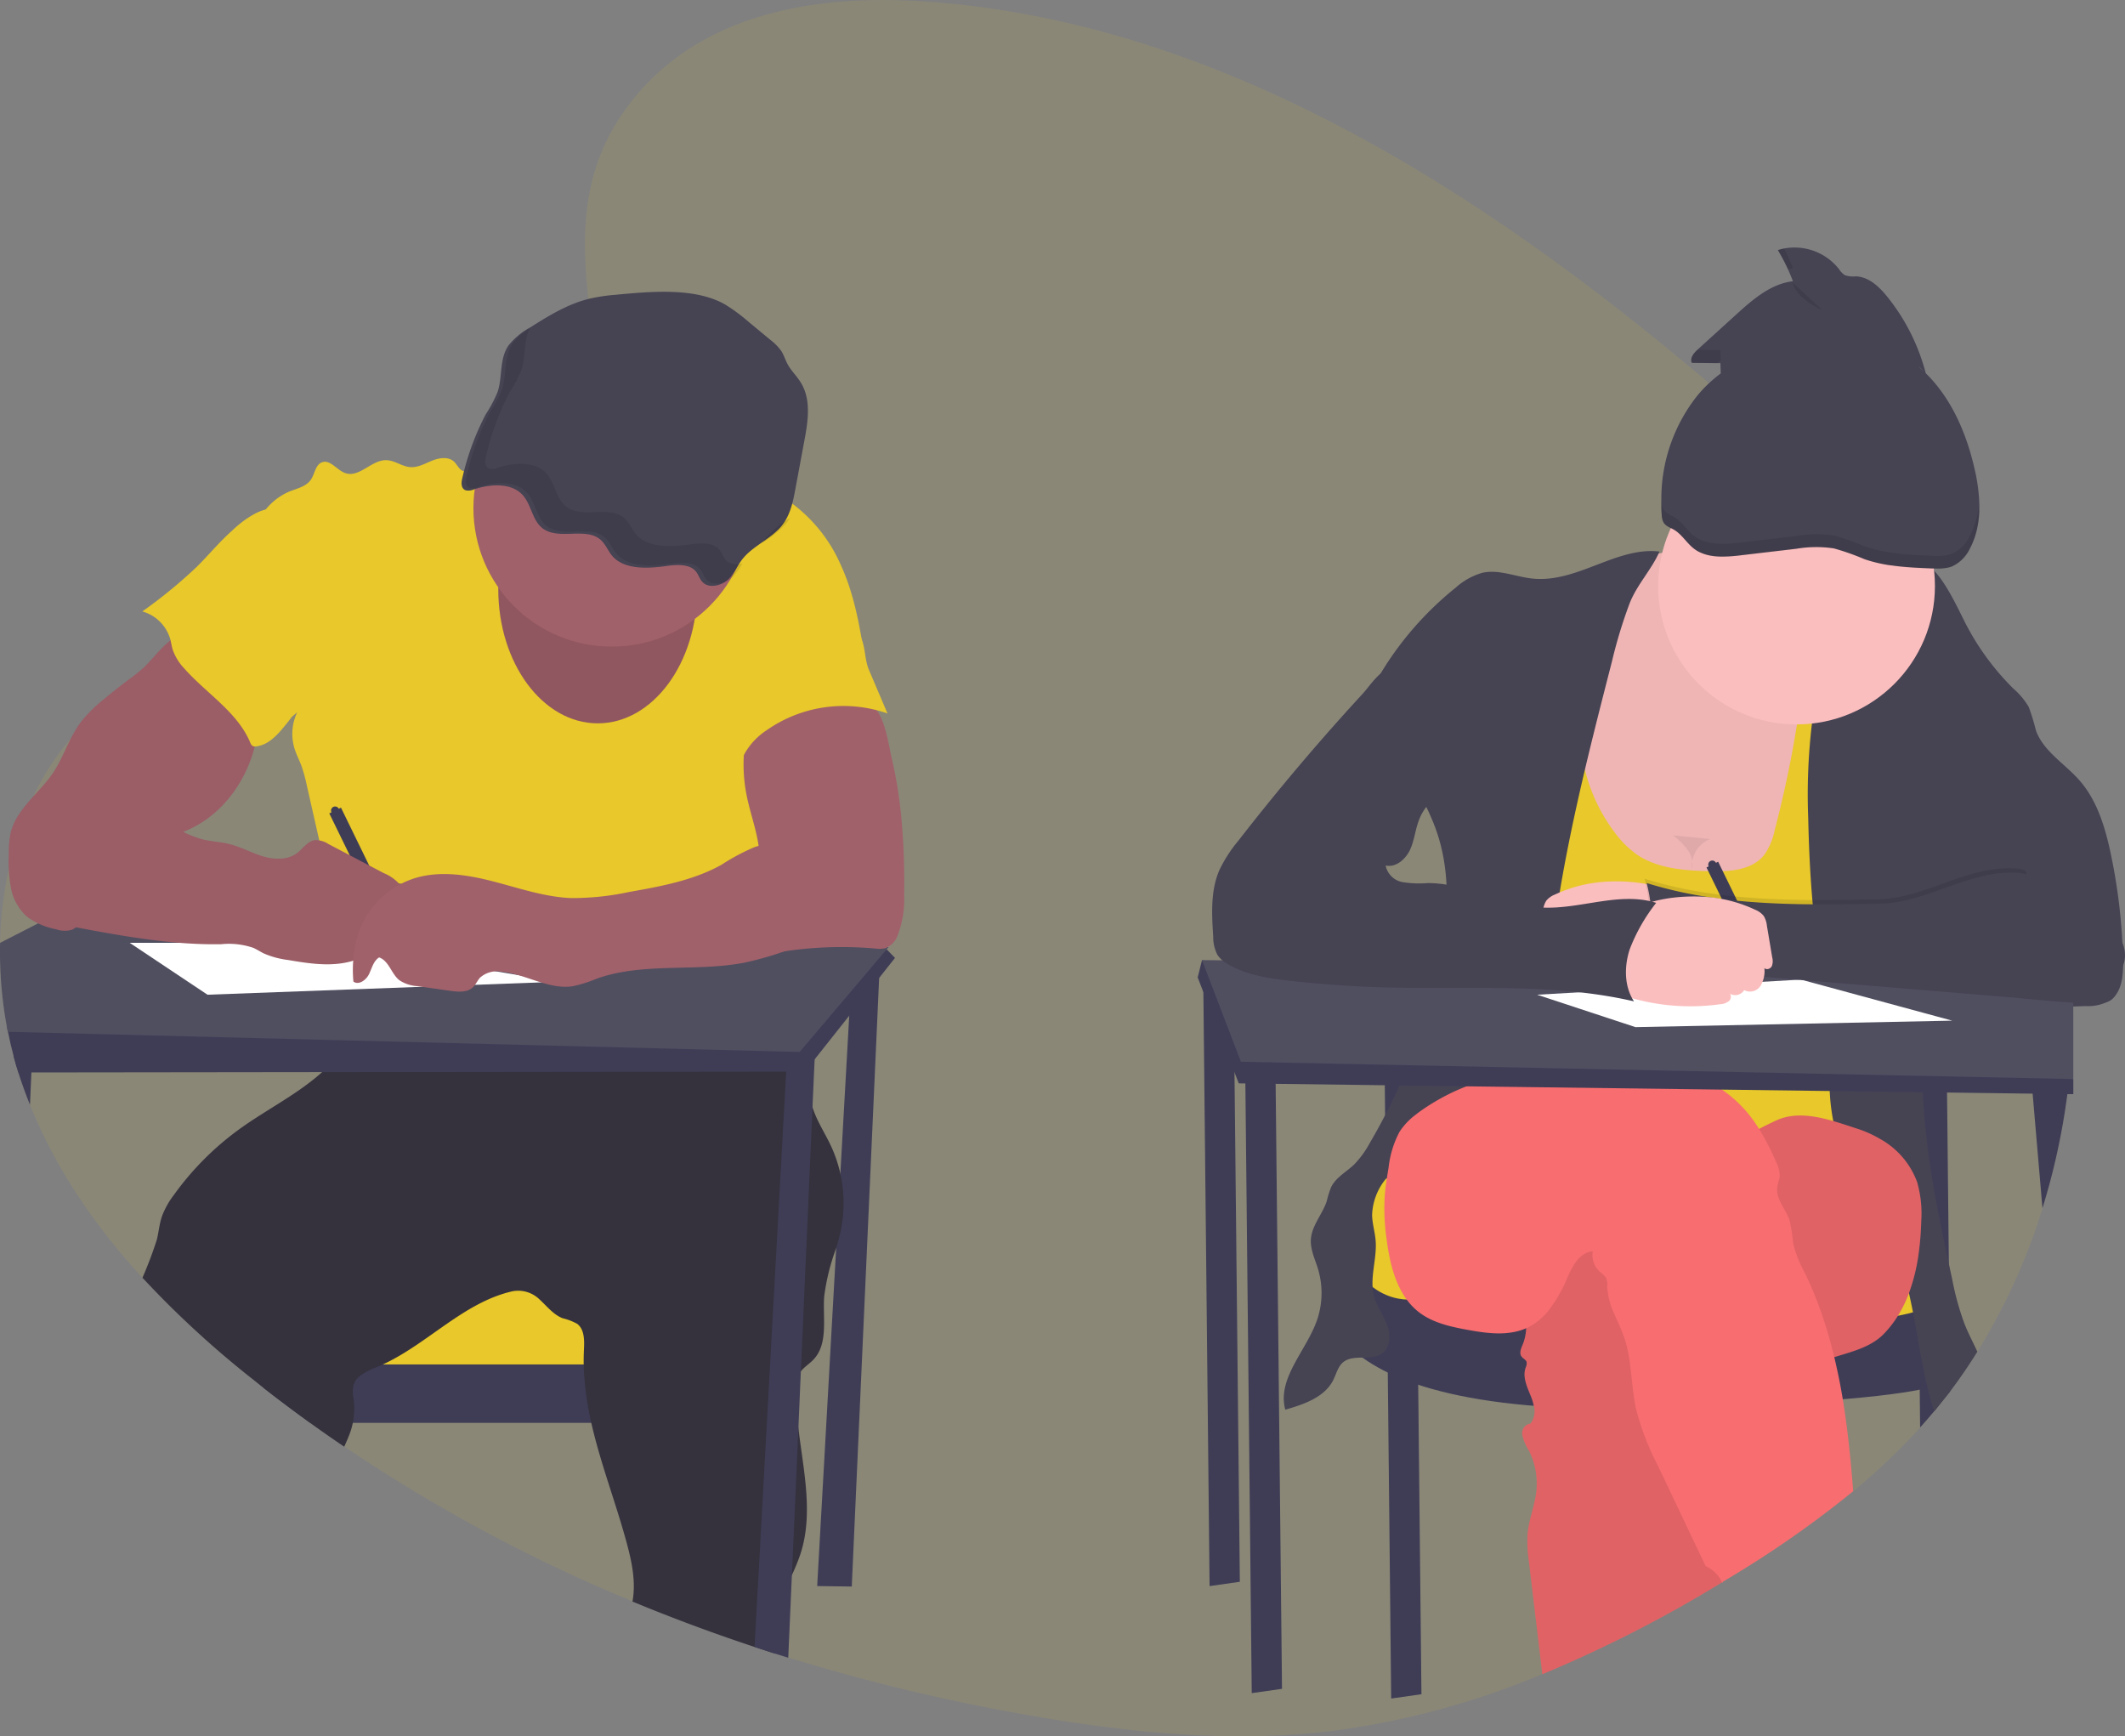 <svg id="img-tecnico" xmlns="http://www.w3.org/2000/svg" width="367.232" height="300" viewBox="0 0 367.232 300">
  <rect x="0" y="0" width="367.232" height="300" fill="#808080" stroke="none"/>
  <path id="Caminho_336" data-name="Caminho 336" d="M466.851,222.429v.68q-.06,5.9-.7,11.762a.424.424,0,0,1,0,.071c-.034.325-.071.646-.108.971-.064.549-.131,1.095-.205,1.644a118.246,118.246,0,0,1-4.308,19.724h0a106.362,106.362,0,0,1-11.246,24.764q-2.212,3.549-4.711,6.871h0c-.889,1.173-1.8,2.32-2.735,3.449q-.986,1.184-2.01,2.331l-.426.471a110.858,110.858,0,0,1-11.582,11.007A181.778,181.778,0,0,1,407.5,321.1c-.418.258-.841.512-1.263.747a.615.615,0,0,1-.093.056,224.868,224.868,0,0,1-31.048,15.868,140.824,140.824,0,0,1-36.159,9.8c-17.269,2.122-34.747.4-51.911-2.57A337.346,337.346,0,0,1,244.8,334.912l-2.279-.714q-1.771-.564-3.538-1.151-10.674-3.531-21.11-7.846a277.481,277.481,0,0,1-49.815-26.748q-2.989-2.01-5.892-4.11-4.058-2.922-8.018-6.015l-1.629-1.263a167.479,167.479,0,0,1-19.361-17.781c-8.04-8.75-14.911-18.621-19.428-29.89q-1.069-2.656-1.958-5.414l-.056-.183c-.3-.934-.575-1.868-.829-2.84q-.56-2.085-.983-4.222c-.06-.273-.112-.545-.161-.822a70.693,70.693,0,0,1-1.177-14.545,67.252,67.252,0,0,1,1.494-12.7h0a57.305,57.305,0,0,1,4.233-12.542h0a45.208,45.208,0,0,1,6.475-9.987h0a38.2,38.2,0,0,1,6.1-5.7,49.835,49.835,0,0,1,13.208-6.785h0c2.189-.785,4.409-1.472,6.639-2.111,1.58-.456,3.168-.889,4.749-1.315l4.663-1.259c2.989-.814,5.978-1.651,8.922-2.556a100.5,100.5,0,0,0,23.165-9.841c1.151-.7,2.324-1.465,3.5-2.287q2.242-1.558,4.424-3.385h0c1.472-1.233,2.914-2.552,4.289-3.949.213-.217.422-.433.631-.654,1.121-1.181,2.208-2.417,3.217-3.7.493-.628.971-1.267,1.427-1.917.631-.9,1.229-1.816,1.782-2.757h0a28.227,28.227,0,0,0,4.282-15.375,23.652,23.652,0,0,0-.243-2.694c-.486-3.3-.953-6.52-1.3-9.669-1.442-13.028-.833-24.842,8.945-35.943,12.158-13.8,31.239-16.611,48.608-15.509C318,51.9,363.717,80.576,403.892,114.71q5.212,4.424,10.3,8.967,1.282,1.143,2.567,2.3c6.352,5.72,12.606,11.653,18.431,18.009.471.516.941,1.031,1.4,1.551.284.321.572.639.852.964q2.724,3.082,5.287,6.314a119.617,119.617,0,0,1,12.076,18.308,103.93,103.93,0,0,1,10.6,32.382h0a115.4,115.4,0,0,1,1.282,12.393c.064,1.222.1,2.447.127,3.669v1.173C466.855,221.308,466.855,221.861,466.851,222.429Z" transform="translate(-108.551 -48.512)" fill="#e8c82a" opacity="0.1"/>
  <path id="Caminho_337" data-name="Caminho 337" d="M383.958,446.234l-5.978,106.4,5.978.078,4.857-107.977Z" transform="translate(-236.759 -278.583)" fill="#3f3d56"/>
  <rect id="Retângulo_41" data-name="Retângulo 41" width="73.977" height="16.066" transform="translate(51.178 221.561)" fill="#e8c82a"/>
  <path id="Caminho_338" data-name="Caminho 338" d="M314.975,679.51V689.6H238.558q-4.058-2.922-8.018-6.015V679.51Z" transform="translate(-184.962 -443.755)" fill="#3f3d56"/>
  <path id="Caminho_339" data-name="Caminho 339" d="M295.081,545.784c-.209.968-.482,1.924-.77,2.877a37.511,37.511,0,0,0-2.066,8.332c-.265,3.781.747,8.179-1.868,10.925-.673.71-1.551,1.24-2.152,2a3.482,3.482,0,0,0-.254.374,5.791,5.791,0,0,0-.609,2.989,52.3,52.3,0,0,0,.422,6.482c.885,7.4,2.634,14.81.336,21.793a33.584,33.584,0,0,1-1.453,3.553,27.775,27.775,0,0,0-2.709,7.57,47.669,47.669,0,0,0-.2,6.034q-1.771-.564-3.538-1.151-10.674-3.531-21.11-7.846c.019-.1.037-.205.052-.306.534-3.325-.2-6.725-1.087-9.968-1.868-6.871-4.513-13.674-6.079-20.594a52.112,52.112,0,0,1-1.237-8.22c-.045-.62-.071-1.244-.075-1.868-.019-.814,0-1.629.034-2.451.078-1.64.149-3.587-1.162-4.584a10.048,10.048,0,0,0-2.514-.964c-1.622-.631-2.731-2.1-4.016-3.269a5.264,5.264,0,0,0-4.7-1.382c-8.4,1.924-14.571,9.049-22.387,12.651-.3.142-.605.276-.912.4a13.283,13.283,0,0,0-2.866,1.465,3.265,3.265,0,0,0-1.285,1.812,6.779,6.779,0,0,0,.071,2.436,12.438,12.438,0,0,1-.168,3.972,12.125,12.125,0,0,1-.4,1.495c-.3.885-.7,1.752-1.08,2.615q-2.989-2.01-5.892-4.11-4.058-2.922-8.018-6.015l-1.6-1.289a167.483,167.483,0,0,1-19.361-17.781,67.706,67.706,0,0,0,2.5-6.624c.314-1.319.43-2.69.863-3.972a14.281,14.281,0,0,1,2.062-3.7,50.065,50.065,0,0,1,11.485-11.493c4.629-3.318,9.976-5.978,14.142-9.744a22.318,22.318,0,0,0,4.323-5.122,3.206,3.206,0,0,0,.2-.374,7.752,7.752,0,0,0,.669-2.137c.3-1.674.254-3.512.4-5.119a54.6,54.6,0,0,0,15.367.463c5.959-.669,11.788-2.324,17.747-2.967.448-.052.9-.093,1.353-.131,1.909-.153,3.822-.187,5.739-.164,1.6,0,3.206.071,4.809.123l17.646.6a17.324,17.324,0,0,1,5.769.856,12.609,12.609,0,0,1,5.276,4.394c.176.239.351.478.516.725a22.79,22.79,0,0,1,2.72,5.376c.071.194.138.374.2.587.168.519.314,1.042.445,1.573.1.415.191.829.273,1.248a53.579,53.579,0,0,0,1.3,6.183c.045.146.093.291.146.433.781,2.189,2.077,4.151,3.056,6.254a23.232,23.232,0,0,1,1.607,4.756A23.5,23.5,0,0,1,295.081,545.784Z" transform="translate(-149.81 -332.988)" fill="#35323e"/>
  <path id="Caminho_340" data-name="Caminho 340" d="M273.262,259.156c-1.577-1.255-3.863-.336-5.709.475a36.66,36.66,0,0,1-4.767,1.722,2.015,2.015,0,0,1-1.046.108c-.747-.179-1.061-1.065-1.618-1.6-.968-.93-2.552-.71-3.8-.206s-2.481,1.233-3.818,1.121c-1.427-.112-2.668-1.166-4.11-1.2-2.541-.06-4.674,3.071-7.076,2.242-1.465-.5-2.615-2.41-4.058-1.868-1.121.426-1.222,1.976-1.9,2.989-.8,1.181-2.346,1.513-3.673,2.036a10.551,10.551,0,0,0-6.4,10.772c.3,2.462,1.494,4.719,2.283,7.069,2.339,6.834,1.536,14.541,4.483,21.132.374-.351.583-.482.945-.829a8.646,8.646,0,0,0-.5,6.2c.31,1.035.814,2,1.2,3.011a26.982,26.982,0,0,1,.956,3.475l3.251,14.34c1.27,5.6,2.544,11.209,2.765,16.948a49.462,49.462,0,0,1-.852,11.134c5.888-.975,11.276-3.587,17.243-3.553a48.069,48.069,0,0,1,6.531.673,134.452,134.452,0,0,0,19.1,1.3,7.584,7.584,0,0,0,2.929-.411,21.967,21.967,0,0,0,2.272-1.427A10.049,10.049,0,0,1,293,353.682c7.992-.146,15.692,2.78,23.632,3.811a28.452,28.452,0,0,0,.915-21.341,31.864,31.864,0,0,1-1.958-6.183A31.28,31.28,0,0,1,315.5,326a28.81,28.81,0,0,0-1.8-9.931,10.21,10.21,0,0,1-.971-3.837,8.718,8.718,0,0,1,1.345-3.736,25.928,25.928,0,0,1,11.04-12.053l5.765-3.871c-.788-4.98-1.8-10.226-3.916-14.807a26.33,26.33,0,0,0-9.539-11.47,31.525,31.525,0,0,0-4.506-2.242,20.938,20.938,0,0,0-6.819-1.868c-2.69-.153-5.339.568-8,1.016C289.739,264.607,279.9,264.435,273.262,259.156Z" transform="translate(-181.628 -180.068)" fill="#e8c82a"/>
  <path id="Caminho_341" data-name="Caminho 341" d="M265.252,488.7l-2.742,3.464-5.171,6.527-5.978,7.543-1.67,2.107h-3.239l-80.213.093L116,508.495h-2.242c-.3-.934-.575-1.868-.829-2.84q-.56-2.085-.983-4.222c-.06-.273-.112-.546-.161-.822L130.015,488.7l6.852-.037h0l20.96-.12h0l11.706-.067h3.478l7.8-.041h0l59.458-.34h0l3.041-.019h1.319l3.493-.019,13-.075,2.5-.949.183.194Z" transform="translate(-110.58 -323.19)" fill="#3f3d56"/>
  <path id="Caminho_342" data-name="Caminho 342" d="M262.1,459.595l-.31.374-2.04,2.4-4.2,4.958-8.806,10.383-78.012-1.991-58.827-1.495c-.06-.273-.112-.545-.161-.822a70.694,70.694,0,0,1-1.177-14.545l6.523-3.34,1.494-.77,11.631-5.978,10.207-5.231L165.05,447l5.9.766,2.668.344,3.9.508.329.045,61.226,7.939,6.766.878,3.972.516,12.24,1.592Z" transform="translate(-108.551 -295.948)" fill="#504f60"/>
  <path id="Caminho_343" data-name="Caminho 343" d="M468.023,534.51l-.064,1.468-.374,8.291-2.01,45.582-.426,9.852-1.121,25.346-.631,14.317-2.279-.714q-1.771-.564-3.538-1.151l5.466-99.384.116-2.085,2.406-.747Z" transform="translate(-327.175 -352.93)" fill="#3f3d56"/>
  <path id="Caminho_344" data-name="Caminho 344" d="M118.068,534.22l-.168,3.837-.247,5.6q-1.069-2.656-1.958-5.414l-.056-.183c-.3-.934-.575-1.868-.829-2.84Z" transform="translate(-112.472 -352.748)" fill="#3f3d56"/>
  <ellipse id="Elipse_15" data-name="Elipse 15" cx="17.187" cy="23.165" rx="17.187" ry="23.165" transform="translate(86.112 78.651)" fill="#a1616a"/>
  <ellipse id="Elipse_16" data-name="Elipse 16" cx="17.187" cy="23.165" rx="17.187" ry="23.165" transform="translate(86.112 78.651)" opacity="0.1"/>
  <ellipse id="Elipse_17" data-name="Elipse 17" cx="23.912" cy="23.912" rx="23.912" ry="23.912" transform="translate(81.815 63.893)" fill="#a1616a"/>
  <path id="Caminho_345" data-name="Caminho 345" d="M348.487,183.988a30.61,30.61,0,0,0-4.338.661c-3.781.919-7.05,2.959-10.234,4.962a12.177,12.177,0,0,0-3.781,3.161c-1.592,2.372-.975,5.391-1.868,8.025a23.116,23.116,0,0,1-2.036,3.826,45.549,45.549,0,0,0-4.043,11c-.209.777-.269,1.831.579,2.13a2.335,2.335,0,0,0,1.45-.164c2.679-.885,6.083-1.14,8.07.658s1.82,4.984,4.185,6.352c2.709,1.58,6.938-.329,9.4,1.536,1.054.8,1.435,2.081,2.3,3.045,2.01,2.242,5.877,2.133,9.094,1.681,1.846-.262,4.11-.437,5.231.859.538.613.691,1.453,1.315,2.006,1.121,1,3.172.493,4.267-.534s1.618-2.417,2.53-3.572c1.775-2.242,4.894-3.463,6.725-5.679,1.532-1.868,2-4.207,2.414-6.464l1.558-8.365c.631-3.392,1.207-7.1-.7-10.088-.68-1.076-1.655-2-2.242-3.116-.392-.747-.613-1.536-1.069-2.242a9.308,9.308,0,0,0-1.917-1.935l-3.688-3.053a31.006,31.006,0,0,0-4.031-2.989C362.386,182.62,354.5,183.427,348.487,183.988Z" transform="translate(-242.285 -133.038)" fill="#464353"/>
  <path id="Caminho_346" data-name="Caminho 346" d="M138.524,342.24c-.885.941-1.7,1.958-2.653,2.84a32.13,32.13,0,0,1-2.615,2.092q-2.2,1.644-4.3,3.4a24.063,24.063,0,0,0-3.938,3.934c-2,2.679-2.94,6.012-4.809,8.78-1.651,2.455-3.979,4.394-5.657,6.83a10.567,10.567,0,0,0-1.614,3.389,15.745,15.745,0,0,0-.333,3.583,26.611,26.611,0,0,0,.34,5.9,8.947,8.947,0,0,0,2.806,5.1,12.31,12.31,0,0,0,5.01,2.167,4.511,4.511,0,0,0,2.787.078,4.6,4.6,0,0,0,1.622-1.367l4.547-5.231c3.041-3.512,6.2-7.1,10.376-9.154,1.308-.639,2.686-1.121,4-1.741,5.56-2.679,9.49-8.164,11.014-14.142.374-1.461.613-2.952.856-4.442l.658-4.087a1.3,1.3,0,0,0,0-.624,1.345,1.345,0,0,0-.478-.568,79.252,79.252,0,0,1-8.87-8.369,20.487,20.487,0,0,0-2.01-2.3c-.942-.747-.871-.691-2,0a24.014,24.014,0,0,0-4.738,3.934Z" transform="translate(-111.082 -229.694)" fill="#a1616a"/>
  <path id="Caminho_347" data-name="Caminho 347" d="M262.506,421.833a.7.7,0,1,0-1.263.613l-.374.183,11.141,22.836,2.014-.983-11.142-22.851Z" transform="translate(-203.96 -282.087)" fill="#3f3d56"/>
  <path id="Caminho_348" data-name="Caminho 348" d="M138.524,342.24c-.885.941-1.7,1.958-2.653,2.84a32.13,32.13,0,0,1-2.615,2.092q-2.2,1.644-4.3,3.4a24.063,24.063,0,0,0-3.938,3.934c-2,2.679-2.94,6.012-4.809,8.78-1.651,2.455-3.979,4.394-5.657,6.83a10.567,10.567,0,0,0-1.614,3.389,15.745,15.745,0,0,0-.333,3.583,26.611,26.611,0,0,0,.34,5.9,8.947,8.947,0,0,0,2.806,5.1,12.31,12.31,0,0,0,5.01,2.167,4.511,4.511,0,0,0,2.787.078,4.6,4.6,0,0,0,1.622-1.367l4.547-5.231c3.041-3.512,6.2-7.1,10.376-9.154,1.308-.639,2.686-1.121,4-1.741,5.56-2.679,9.49-8.164,11.014-14.142.374-1.461.613-2.952.856-4.442l.658-4.087a1.3,1.3,0,0,0,0-.624,1.345,1.345,0,0,0-.478-.568,79.252,79.252,0,0,1-8.87-8.369,20.487,20.487,0,0,0-2.01-2.3c-.942-.747-.871-.691-2,0a24.014,24.014,0,0,0-4.738,3.934Z" transform="translate(-111.082 -229.694)" opacity="0.04"/>
  <path id="Caminho_349" data-name="Caminho 349" d="M480.221,405.344a17.446,17.446,0,0,1-1.121,7.013,3.735,3.735,0,0,1-2.077,2.178,4.834,4.834,0,0,1-1.827.067,66.009,66.009,0,0,0-21.853,1.734c1.906-3.811.811-8.38,1.338-12.61.146-1.154.411-2.29.512-3.449.374-4.11-1.386-8.1-2.193-12.158a27.2,27.2,0,0,1,0-10.641,7.1,7.1,0,0,1,.915-2.559,6.008,6.008,0,0,1,2.1-1.827c3.026-1.722,6.594-1.92,9.994-1.693,2.29.153,6.882-.064,8.791,1.345,2.089,1.543,2.75,6.725,3.314,9.12a77.14,77.14,0,0,1,1.719,11.16A119.924,119.924,0,0,1,480.221,405.344Z" transform="translate(-323.976 -250.714)" fill="#a1616a"/>
  <path id="Caminho_350" data-name="Caminho 350" d="M59.98,436.03,73.43,445l60.527-2.242L93.98,436.03Z" transform="translate(-37.571 -273.127)" fill="#fff"/>
  <path id="Caminho_351" data-name="Caminho 351" d="M189.93,287.616c-2.208,1.947-4.08,4.241-6.172,6.314a84.927,84.927,0,0,1-9.378,7.678,6.979,6.979,0,0,1,4.857,4.895c.142.549.213,1.121.374,1.659a9.064,9.064,0,0,0,2.077,3.363c3.789,4.271,9.09,7.431,11.325,12.7a1.173,1.173,0,0,0,.448.635.983.983,0,0,0,.579.067c2.021-.213,3.568-1.842,4.857-3.426a35.815,35.815,0,0,0,6.352-11.179,19.926,19.926,0,0,0,.093-12.7,32.519,32.519,0,0,0-2.94-5.728q-1.453-2.417-2.9-4.827c-.5-.848-1.147-2.571-2.137-2.989C195.228,283.159,191.3,286.245,189.93,287.616Z" transform="translate(-149.785 -195.96)" fill="#e8c82a"/>
  <path id="Caminho_352" data-name="Caminho 352" d="M468.609,345.782l3.179,7.473a23.1,23.1,0,0,0-20.886,2.9,11.732,11.732,0,0,0-4.293,5,2.182,2.182,0,0,1-2.163-.848,4.338,4.338,0,0,1-.8-2.287c-.3-2.869.792-5.683,1.868-8.365a12.05,12.05,0,0,1,1.906-3.557,11.132,11.132,0,0,1,3.251-2.328,72.389,72.389,0,0,1,11.788-5.208c1.719-.557,3.52-.546,4.483,1.061C468.06,341.53,467.735,343.742,468.609,345.782Z" transform="translate(-318.417 -229.978)" fill="#e8c82a"/>
  <path id="Caminho_353" data-name="Caminho 353" d="M138.553,414.186c.8.635,1.494,1.386,2.313,1.991a16.522,16.522,0,0,0,2.75,1.543l3.684,1.771a20.639,20.639,0,0,0,3.568,1.45c1.577.422,3.232.463,4.816.856,2,.493,3.826,1.521,5.795,2.115s4.274.691,5.918-.546c1.027-.773,1.8-2.051,3.079-2.242a4.075,4.075,0,0,1,2.346.673l9.587,5.04a7.3,7.3,0,0,1,3.336,2.731c.676,1.3.22,3.265-1.2,3.6a13.141,13.141,0,0,1-1.494.086,1.171,1.171,0,0,0-1.1.848,1.7,1.7,0,0,0,.235.878,3.673,3.673,0,0,1,.056,3.124,2.234,2.234,0,0,1-2.712,1.121c.168,1.446-1.4,2.458-2.806,2.843-3.534.968-7.282.374-10.895-.239a14.937,14.937,0,0,1-4.155-1.121c-.62-.3-1.2-.691-1.823-.971a13.012,13.012,0,0,0-5.563-.631c-8.709.153-17.344-1.461-25.907-3.067a12.532,12.532,0,0,1-4.577-1.494c-2.615-1.7-3.587-5.2-3.157-8.294s2-5.9,3.542-8.616l2-3.523a4.536,4.536,0,0,1,1.076-1.42C130.2,410.447,136.035,412.161,138.553,414.186Z" transform="translate(-116.066 -275.962)" fill="#a1616a"/>
  <path id="Caminho_354" data-name="Caminho 354" d="M138.553,414.186c.8.635,1.494,1.386,2.313,1.991a16.522,16.522,0,0,0,2.75,1.543l3.684,1.771a20.639,20.639,0,0,0,3.568,1.45c1.577.422,3.232.463,4.816.856,2,.493,3.826,1.521,5.795,2.115s4.274.691,5.918-.546c1.027-.773,1.8-2.051,3.079-2.242a4.075,4.075,0,0,1,2.346.673l9.587,5.04a7.3,7.3,0,0,1,3.336,2.731c.676,1.3.22,3.265-1.2,3.6a13.141,13.141,0,0,1-1.494.086,1.171,1.171,0,0,0-1.1.848,1.7,1.7,0,0,0,.235.878,3.673,3.673,0,0,1,.056,3.124,2.234,2.234,0,0,1-2.712,1.121c.168,1.446-1.4,2.458-2.806,2.843-3.534.968-7.282.374-10.895-.239a14.937,14.937,0,0,1-4.155-1.121c-.62-.3-1.2-.691-1.823-.971a13.012,13.012,0,0,0-5.563-.631c-8.709.153-17.344-1.461-25.907-3.067a12.532,12.532,0,0,1-4.577-1.494c-2.615-1.7-3.587-5.2-3.157-8.294s2-5.9,3.542-8.616l2-3.523a4.536,4.536,0,0,1,1.076-1.42C130.2,410.447,136.035,412.161,138.553,414.186Z" transform="translate(-116.066 -275.962)" opacity="0.04"/>
  <path id="Caminho_355" data-name="Caminho 355" d="M347.365,433.593c-1.947.919-4.181,1.009-6.213,1.715a36.8,36.8,0,0,0-5.623,3.011c-4.857,2.712-10.461,3.736-15.965,4.711a46.572,46.572,0,0,1-10.088,1.054c-4.551-.194-8.922-1.711-13.331-2.854s-9.113-1.913-13.48-.628a15.173,15.173,0,0,0-9.9,9.5,21.882,21.882,0,0,0-.867,8.414c.919.676,2.2-.262,2.7-1.289s.773-2.287,1.745-2.884c1.685.572,2.1,2.817,3.486,3.927a6.294,6.294,0,0,0,3.127,1.035l5.679.807c1.367.194,2.955.325,3.945-.639.482-.467.747-1.121,1.188-1.621a4.406,4.406,0,0,1,3.759-1.039c4.2.418,8.138,3.142,12.307,2.5a23.332,23.332,0,0,0,4.136-1.315c8.1-2.862,17.108-1.121,25.541-2.761a57.005,57.005,0,0,0,9.374-2.9,18.958,18.958,0,0,0,4.764-2.361,10.028,10.028,0,0,0,3.871-8.9,10.17,10.17,0,0,0-3.591-6.591,12.708,12.708,0,0,0-2.309-1.984C350.119,431.845,348.643,432.992,347.365,433.593Z" transform="translate(-210.825 -288.912)" fill="#a1616a"/>
  <g id="Grupo_12" data-name="Grupo 12" transform="translate(80.517 56.734)" opacity="0.1">
    <path id="Caminho_356" data-name="Caminho 356" d="M369.161,240.577c-.624-.553-.777-1.394-1.315-2.006-1.121-1.3-3.385-1.121-5.231-.859-3.217.452-7.1.557-9.094-1.681-.863-.964-1.244-2.242-2.3-3.045-2.458-1.868-6.688.045-9.4-1.536-2.365-1.379-2.212-4.577-4.185-6.352s-5.391-1.543-8.07-.658a2.335,2.335,0,0,1-1.45.164c-.848-.3-.788-1.352-.579-2.13a45.551,45.551,0,0,1,4.043-11,23.109,23.109,0,0,0,2.036-3.826c.811-2.369.4-5.048,1.461-7.289a10.061,10.061,0,0,0-2.948,2.615c-1.592,2.373-.975,5.391-1.868,8.025a23.113,23.113,0,0,1-2.036,3.826,45.552,45.552,0,0,0-4.043,11c-.209.777-.269,1.831.579,2.13a2.335,2.335,0,0,0,1.45-.164c2.679-.885,6.083-1.14,8.07.658s1.82,4.984,4.185,6.352c2.709,1.58,6.938-.329,9.4,1.536,1.054.8,1.435,2.081,2.3,3.045,2.01,2.242,5.877,2.133,9.094,1.681,1.846-.262,4.11-.437,5.231.859.538.613.691,1.453,1.315,2.006,1.121,1,3.172.493,4.267-.534a11.331,11.331,0,0,0,1.786-2.443A2.779,2.779,0,0,1,369.161,240.577Z" transform="translate(-324.055 -200.36)"/>
    <path id="Caminho_357" data-name="Caminho 357" d="M461.879,291.312a10.612,10.612,0,0,0-.669.968A20.255,20.255,0,0,0,465.238,289a7.934,7.934,0,0,0,.747-1.076A19.623,19.623,0,0,0,461.879,291.312Z" transform="translate(-409.966 -255.206)"/>
  </g>
  <path id="Caminho_358" data-name="Caminho 358" d="M556.48,446.53,557.6,553.76l5.231-.747L561.711,446.53Z" transform="translate(-348.567 -279.704)" fill="#3f3d56"/>
  <path id="Caminho_359" data-name="Caminho 359" d="M640.48,498.53,641.6,605.76l5.231-.747L645.711,498.53Z" transform="translate(-401.183 -312.276)" fill="#3f3d56"/>
  <path id="Caminho_360" data-name="Caminho 360" d="M1000.814,601.175h0l-.022-2.059v-1.226l-.2-18.86-.31-29.486-.052-2.544H995l.026,2.451.164,15.793.071,6.837h0l.06,5.537.1,9.572.06,5.645h0v.6l.078,7.42.067,6.542.426-.471q1.027-1.147,2.01-2.331Z" transform="translate(-663.803 -360.753)" fill="#3f3d56"/>
  <path id="Caminho_361" data-name="Caminho 361" d="M619.969,545.03,616.98,549.5l2.989,20.359,25.406,6.953h41.1l24.659,1.491,11.747-8.04-2.032-13.809L711.88,545.03Z" transform="translate(-386.463 -341.403)" fill="#e8c82a"/>
  <path id="Caminho_362" data-name="Caminho 362" d="M722.5,605.48l-1.495,12.412s-7.846,24.334,55.3,22.843,52.307-6.456,52.307-6.456l-.374-14.4s2.2,6.815-29.89,5.892-62.021-3.9-62.021-3.9S725.119,623.851,722.5,605.48Z" transform="translate(-491.986 -397.384)" fill="#3f3d56"/>
  <path id="Caminho_363" data-name="Caminho 363" d="M840.981,304.939a18.053,18.053,0,0,0-8.156,8.336,53.811,53.811,0,0,0-3.867,11.209,99.789,99.789,0,0,0-2.694,12.24c-.986,7.368-.247,15.113,3.138,21.73s9.639,11.956,16.962,13.23a31.218,31.218,0,0,0,8.593.1,69.862,69.862,0,0,0,15.173-3.344c5.137-1.737,10.484-4.412,12.77-9.341,1.326-2.858,1.438-6.116,1.375-9.262a98.531,98.531,0,0,0-3.852-25.328,21.562,21.562,0,0,0-2.959-6.815,20.891,20.891,0,0,0-5.511-4.857C863.215,306.953,851.73,300.052,840.981,304.939Z" transform="translate(-557.857 -208.093)" fill="#fbbebe"/>
  <path id="Caminho_364" data-name="Caminho 364" d="M840.981,304.939a18.053,18.053,0,0,0-8.156,8.336,53.811,53.811,0,0,0-3.867,11.209,99.789,99.789,0,0,0-2.694,12.24c-.986,7.368-.247,15.113,3.138,21.73s9.639,11.956,16.962,13.23a31.218,31.218,0,0,0,8.593.1,69.862,69.862,0,0,0,15.173-3.344c5.137-1.737,10.484-4.412,12.77-9.341,1.326-2.858,1.438-6.116,1.375-9.262a98.531,98.531,0,0,0-3.852-25.328,21.562,21.562,0,0,0-2.959-6.815,20.891,20.891,0,0,0-5.511-4.857C863.215,306.953,851.73,300.052,840.981,304.939Z" transform="translate(-557.857 -208.093)" opacity="0.05"/>
  <path id="Caminho_365" data-name="Caminho 365" d="M800.354,379.644a16.958,16.958,0,0,0,3.736,3.736c3.557,2.458,8.123,2.791,12.442,2.925,3.467.1,7.443-.093,9.617-2.8a11.2,11.2,0,0,0,1.816-4.285,190.059,190.059,0,0,0,5.193-28.309l9.894.034c4.282,18.334,3.931,37.392,3.557,56.219l-.542,27.454-6.374-.676c-15.135-1.6-30.293-3.206-45.511-3.482a260.312,260.312,0,0,0-26.721.882l13.88-41.27c1.8-5.365,3.62-10.8,4.043-16.439.609-8.179-1.685-16.813,1.495-24.379a2.965,2.965,0,0,1,1.154-1.558,3.279,3.279,0,0,1,1.977-.153c1.255.168,5.092,0,6,.8,1.345,1.166.456,1.341-.019,3.221a39.3,39.3,0,0,0-1.64,9.979A29.475,29.475,0,0,0,800.354,379.644Z" transform="translate(-521.277 -235.77)" fill="#e8c82a"/>
  <path id="Caminho_366" data-name="Caminho 366" d="M969.375,450.693h0q2.5-3.318,4.711-6.871c-.747-1.6-1.569-3.161-2.223-4.794a48.173,48.173,0,0,1-2.145-7.79q-.292-1.345-.579-2.69c-2.092-9.755-4.057-19.649-4.465-29.539q-.056-1.233-.071-2.466v-3.071c.045-2.242.187-4.5.445-6.751.049-.441.1-.882.164-1.323a1.9,1.9,0,0,1,.037-.288l25.406-.927h0l2.137-.078a7.831,7.831,0,0,0,4.233-.968c2.036-1.4,2.275-4.263,2.242-6.725a99.819,99.819,0,0,0-2.107-18.513c-.964-4.581-2.339-9.262-5.425-12.782-2.533-2.892-6.2-5-7.521-8.593a38.807,38.807,0,0,0-1.248-4.084,12.722,12.722,0,0,0-2.675-3.2,44.585,44.585,0,0,1-8.556-11.851c-1.513-3.049-3.153-6.411-5.13-8.519-.1-.108-.194-.209-.3-.306-1.681-1.663-3.606-2.391-5.885-1.259a7.538,7.538,0,0,0-1.166.725h0a14.193,14.193,0,0,0-2.216,2.107,50.444,50.444,0,0,0-6.026,8.593,47.76,47.76,0,0,0-3.079,6.725,46.374,46.374,0,0,0-1.663,5.6c-.321,1.409-.576,2.832-.777,4.259a103.622,103.622,0,0,0-.643,16.268c.112,4.992.333,9.994.785,14.967q.168,1.8.374,3.605.411,3.561,1.016,7.1c.161.9.325,1.8.508,2.7.045.239.093.478.142.714l.023.1a60.692,60.692,0,0,1,1.147,6.318q.045.4.067.8a30.725,30.725,0,0,1-.03,3.665c-.086,1.442-.22,2.881-.288,4.323a7.036,7.036,0,0,1-.026.747c-.019.729,0,1.457,0,2.186a34.628,34.628,0,0,0,.62,5.19,33.574,33.574,0,0,0,3.232,9.131c.142.269.288.534.433.8,1.894,3.385,4.285,6.49,6.038,9.953a42.97,42.97,0,0,1,3.363,9.793q.374,1.678.71,3.363c.347,1.793.658,3.6.975,5.41.03.179.063.374.1.538.422,2.4.867,4.786,1.439,7.129.332,1.364.706,2.709,1.143,4.031Z" transform="translate(-632.364 -210.271)" fill="#464353"/>
  <path id="Caminho_367" data-name="Caminho 367" d="M881.068,582.623c0,.336-.022.673-.037,1.013a47.9,47.9,0,0,1-.452,4.9,31.872,31.872,0,0,1-1.618,6.5A21.907,21.907,0,0,1,877.033,599a18.272,18.272,0,0,1-2.4,3.09c-2.242,2.331-5.47,3.075-8.593,4.057a21.163,21.163,0,0,0-4.143,1.693c-.235.131-.467.273-.691.422l-3.908,2.589a11.691,11.691,0,0,0-3.3,2.828,6.083,6.083,0,0,0-.374.631,14.318,14.318,0,0,0-1.151,3.452c-2.033,8.466-4.069,16.94-5.462,25.533-.093.568-.183,1.14-.28,1.711l-.034.179a.952.952,0,0,0-.06-.123,224.868,224.868,0,0,1-31.048,15.868l-2.32-19.428a23.5,23.5,0,0,1-.239-4.775c.22-2.514,1.244-4.9,1.521-7.405a12.617,12.617,0,0,0-1.334-7.125,7.792,7.792,0,0,1-1.095-2.642,1.643,1.643,0,0,1,1.4-1.92,3.452,3.452,0,0,0,.587-3.082,8.95,8.95,0,0,0-.523-1.707c-.635-1.562-1.438-3.262-.893-4.857a1.815,1.815,0,0,0,.187-.934.15.15,0,0,0,0-.06c-.127-.418-.624-.6-.882-.956-.486-.661,0-1.562.3-2.324a8.865,8.865,0,0,0,.5-2.544c.041-.482.071-.968.123-1.446a14.543,14.543,0,0,1,.347-1.92,15.158,15.158,0,0,1,6.139-8.788c1.453-.979,3.071-1.693,4.554-2.615a41.737,41.737,0,0,0,4.342-3.363q4.935-4.11,10.263-7.749a129.651,129.651,0,0,1,11.851-7.2q1.308-.706,2.615-1.375,1.424-.747,2.866-1.416c3.079-1.468,6.572-.919,9.976.06,1.427.407,2.836.893,4.2,1.334a19.427,19.427,0,0,1,3.811,1.711,14.052,14.052,0,0,1,6.542,7.689.387.387,0,0,1,0,.064A19.566,19.566,0,0,1,881.068,582.623Z" transform="translate(-549.049 -371.65)" fill="#f86d70"/>
  <path id="Caminho_368" data-name="Caminho 368" d="M881.068,582.623c0,.336-.022.673-.037,1.013a47.9,47.9,0,0,1-.452,4.9,31.872,31.872,0,0,1-1.618,6.5A21.907,21.907,0,0,1,877.033,599a18.272,18.272,0,0,1-2.4,3.09c-2.242,2.331-5.47,3.075-8.593,4.057a21.163,21.163,0,0,0-4.143,1.693c-.235.131-.467.273-.691.422l-3.908,2.589a11.691,11.691,0,0,0-3.3,2.828,6.083,6.083,0,0,0-.374.631,14.318,14.318,0,0,0-1.151,3.452c-2.033,8.466-4.069,16.94-5.462,25.533-.093.568-.183,1.14-.28,1.711l-.034.179a.952.952,0,0,0-.06-.123,224.868,224.868,0,0,1-31.048,15.868l-2.32-19.428a23.5,23.5,0,0,1-.239-4.775c.22-2.514,1.244-4.9,1.521-7.405a12.617,12.617,0,0,0-1.334-7.125,7.792,7.792,0,0,1-1.095-2.642,1.643,1.643,0,0,1,1.4-1.92,3.452,3.452,0,0,0,.587-3.082,8.95,8.95,0,0,0-.523-1.707c-.635-1.562-1.438-3.262-.893-4.857a1.815,1.815,0,0,0,.187-.934.15.15,0,0,0,0-.06c-.127-.418-.624-.6-.882-.956-.486-.661,0-1.562.3-2.324a8.865,8.865,0,0,0,.5-2.544c.041-.482.071-.968.123-1.446a14.543,14.543,0,0,1,.347-1.92,15.158,15.158,0,0,1,6.139-8.788c1.453-.979,3.071-1.693,4.554-2.615a41.737,41.737,0,0,0,4.342-3.363q4.935-4.11,10.263-7.749a129.651,129.651,0,0,1,11.851-7.2q1.308-.706,2.615-1.375,1.424-.747,2.866-1.416c3.079-1.468,6.572-.919,9.976.06,1.427.407,2.836.893,4.2,1.334a19.427,19.427,0,0,1,3.811,1.711,14.052,14.052,0,0,1,6.542,7.689.387.387,0,0,1,0,.064A19.566,19.566,0,0,1,881.068,582.623Z" transform="translate(-549.049 -371.65)" opacity="0.1"/>
  <path id="Caminho_369" data-name="Caminho 369" d="M899.506,446.833a.7.7,0,1,0-1.263.613l-.374.183,11.141,22.836,2.014-.983-11.141-22.851Z" transform="translate(-602.963 -297.747)" fill="#3f3d56"/>
  <ellipse id="Elipse_18" data-name="Elipse 18" cx="23.912" cy="23.912" rx="23.912" ry="23.912" transform="translate(286.561 77.343)" fill="#fbbebe"/>
  <path id="Caminho_370" data-name="Caminho 370" d="M931.935,206.659a31.754,31.754,0,0,0-.844-5.638c-1.4-6.041-3.972-11.99-8.392-16.327a32.748,32.748,0,0,0-.975-3.135.609.609,0,0,0-.026-.075,35.082,35.082,0,0,0-5.642-10c-1.4-1.741-3.217-3.46-5.451-3.527a4.419,4.419,0,0,1-1.868-.2,3.363,3.363,0,0,1-1.042-1.069,9.785,9.785,0,0,0-9.475-3.546l-.232.049c-.131.026-.262.056-.374.09s-.314.09-.471.138q.258.426.5.863.665,1.184,1.233,2.421.471,1.031.87,2.1c-3.826.437-6.942,3.153-9.789,5.739l-6.7,6.083a.288.288,0,0,0-.034.034l-.194.187c-.049.049-.1.1-.142.149a.321.321,0,0,0-.049.052c-.056.06-.108.123-.161.187a2.825,2.825,0,0,0-.25.374,1.383,1.383,0,0,0-.1.176.379.379,0,0,0-.026.056,1.383,1.383,0,0,0-.064.157.053.053,0,0,0,0,.022.869.869,0,0,0-.026.093,1.12,1.12,0,0,0,.064.792l4.42.049h.519c.022.59.041,1.184.063,1.775a25.206,25.206,0,0,0-2.018,1.681,21.911,21.911,0,0,0-1.969,2.077,28.671,28.671,0,0,0-6.277,17.3v2.287c0,.374.034.747.064,1.121a2.8,2.8,0,0,0,.374,1.386,1.273,1.273,0,0,0,.1.135,2.578,2.578,0,0,0,.792.583l.321.157h0c.161.078.314.153.463.239,1.409.8,2.242,2.331,3.523,3.318.075.056.149.112.224.161l.168.112.1.067.142.082a3.045,3.045,0,0,0,.288.153h0l.179.09h.03c.149.067.3.131.452.187l.213.075.064.022c.06.019.123.041.187.056q.191.056.374.1l.374.082c.146.026.3.052.445.071l.221.03.224.022q.534.049,1.076.056h0a26.9,26.9,0,0,0,3.389-.235l9.535-1.121a20.545,20.545,0,0,1,6.5-.06,42.877,42.877,0,0,1,5.231,1.842c.4.138.792.265,1.192.374.146.041.3.086.445.123l.206.052.478.116c.172.041.344.082.516.116.243.052.482.1.725.142.164.034.333.06.5.09h.034l.478.075h.116l.355.049c.172.026.344.049.519.067q.572.071,1.143.123c.617.06,1.237.1,1.868.142l.62.037.62.03,1.868.082h.344a9.638,9.638,0,0,0,2.324-.12c.134-.026.265-.056.4-.093s.239-.075.374-.12a6.4,6.4,0,0,0,3.135-3.1c.149-.28.288-.56.415-.848s.243-.579.347-.871c.131-.374.243-.729.34-1.1.03-.1.056-.2.079-.306s.075-.31.1-.467c.093-.43.164-.863.217-1.3a3.985,3.985,0,0,1,.049-.418c.034-.374.06-.721.075-1.087v-.837C931.961,207.443,931.935,207.043,931.935,206.659Zm-9.58-22.305c-.3-.284-.613-.557-.927-.814a3.859,3.859,0,0,1,.923.814Z" transform="translate(-589.902 -120.207)" fill="#464353"/>
  <path id="Caminho_371" data-name="Caminho 371" d="M745.073,308.076c-2.813-.348-5.6-1.58-8.38-.975a11.614,11.614,0,0,0-4.622,2.563,56.2,56.2,0,0,0-12.991,14.852,7.845,7.845,0,0,0-1.2,2.81,7.448,7.448,0,0,0,.516,3.467c2.556,7.551,8.022,13.858,10.51,21.431,2.615,7.966,1.707,16.671-.22,24.831a103.772,103.772,0,0,1-11.523,28.657,16.339,16.339,0,0,1-2.653,3.632c-1.36,1.308-3.187,2.242-3.994,3.953a17.7,17.7,0,0,0-.747,2.4c-.747,2.242-2.555,4.162-2.731,6.527-.131,1.8.725,3.512,1.244,5.231a14.415,14.415,0,0,1-.265,9c-1.894,5.193-6.849,9.916-5.41,15.255,3.209-.923,6.766-2.122,8.28-5.1.534-1.054.8-2.309,1.7-3.079,1.8-1.528,4.857-.146,6.766-1.551,1.442-1.069,1.495-3.258.852-4.939s-1.748-3.161-2.242-4.891c-.859-3.12.516-6.419.262-9.643-.12-1.495-.579-2.925-.613-4.412a10.362,10.362,0,0,1,3.661-7.566,30.43,30.43,0,0,1,7.338-4.543l9.774-4.857c3.546-1.756,7.431-3.9,8.593-7.678a15.548,15.548,0,0,0,.467-4.4c.333-22.608,6-44.76,11.627-66.658a82.568,82.568,0,0,1,3.064-10.058c1.3-3.258,3.845-5.873,5.141-8.9C759.756,302.55,752.885,309.055,745.073,308.076Z" transform="translate(-480.493 -208.136)" fill="#464353"/>
  <path id="Caminho_372" data-name="Caminho 372" d="M828.092,600.616c.863,5.231,1.39,10.573,1.8,15.89a181.777,181.777,0,0,1-21.323,14.922c-.418.258-.841.512-1.263.747l-.034.179a.943.943,0,0,0-.06-.123,5.623,5.623,0,0,0-2.81-2.772q-4.136-8.687-8.264-17.373a45.636,45.636,0,0,1-3.736-9.658,1.5,1.5,0,0,0-.045-.217c-.568-2.615-.7-5.332-1.076-7.981a23.058,23.058,0,0,0-1.02-4.461c-.448-1.289-1.065-2.541-1.61-3.8a12.656,12.656,0,0,1-1.263-4.8,3.139,3.139,0,0,0-.228-1.569,4.067,4.067,0,0,0-1.02-.986,3.89,3.89,0,0,1-1.255-3.553c-2.242.116-3.5,2.526-4.4,4.569a24.917,24.917,0,0,1-3.2,5.6,10.628,10.628,0,0,1-3.542,2.948c-.123.06-.247.12-.374.172-3.12,1.375-6.763.889-10.144.269-2.955-.542-6.012-1.214-8.388-3.053l-.254-.2a10.981,10.981,0,0,1-1.868-2c-1.991-2.72-2.873-6.3-3.363-9.714-.045-.321-.09-.643-.131-.964a35.918,35.918,0,0,1-.28-7.278c.045-.6.108-1.2.187-1.79.052-.374.108-.777.172-1.166a.1.1,0,0,1,0-.034c.1-.617.2-1.237.306-1.868a17.17,17.17,0,0,1,1.868-6.116,11.582,11.582,0,0,1,2.75-2.944c.4-.318.818-.62,1.237-.912.68-.471,1.379-.919,2.089-1.341a36.107,36.107,0,0,1,5.6-2.727c.463-.179.934-.347,1.4-.508a11.026,11.026,0,0,1,5.709-.452,30.035,30.035,0,0,0,5.111.3c4.383-.086,8.784-.923,13.159-1.465,6.075-.747,12.6-.837,17.9,2.242.254.146.5.3.747.46a22.137,22.137,0,0,1,6.423,6.789c.374.564.7,1.143,1.02,1.73a44.056,44.056,0,0,1,2.006,4.147A5.156,5.156,0,0,1,817.19,562a2.9,2.9,0,0,1-.06.441c-.1.531-.3,1.046-.374,1.584-.235,2.036,1.495,3.736,2.141,5.675a27.825,27.825,0,0,1,.609,3.945,20.524,20.524,0,0,0,2.077,5.231,65.407,65.407,0,0,1,3.325,8.358c.65,1.991,1.207,4.013,1.7,6.053q.239.983.452,1.969C827.465,597.063,827.8,598.834,828.092,600.616Z" transform="translate(-509.632 -358.846)" fill="#f86d70"/>
  <path id="Caminho_373" data-name="Caminho 373" d="M705.3,464.579v2.615l-.482-.007-.538-.007-6.008-.075-14.8-.194-4.155-.052-1.076-.015L672,466.765l-8.788-.116-18.644-.243-32.352-.418-11.676-.149-4.685-.06-4.312-.056-2.686-.037-2.544-.034-18.864-.243-5.231-.067-1.14-.015-.74-1.909-5.377-13.865-.983-2.533.747-2.989,3.363,2.242,2.07.258,34.078,4.237,6.4.8,13.563,1.689,13.286,1.651,5.208.646,30.82,3.833,8.612,1.072,7.129.885,25.347,3.153Z" transform="translate(-347.001 -278.138)" fill="#3f3d56"/>
  <path id="Caminho_374" data-name="Caminho 374" d="M555.98,444.03l6.725,17.56,143.845,2.989V445.525Z" transform="translate(-348.254 -278.138)" fill="#504f60"/>
  <path id="Caminho_375" data-name="Caminho 375" d="M575.98,496.03,577.1,603.26l5.231-.747L581.211,496.03Z" transform="translate(-360.781 -310.71)" fill="#3f3d56"/>
  <path id="Caminho_376" data-name="Caminho 376" d="M1055.147,551.69h-.538a118.224,118.224,0,0,1-4.308,19.724l-1.7-19.8-.071-.844,6.284-.725.209-.022Z" transform="translate(-697.333 -362.645)" fill="#3f3d56"/>
  <path id="Caminho_377" data-name="Caminho 377" d="M782.716,460.129,727.98,461.25l-17-5.6,45.582-2.615Z" transform="translate(-445.342 -283.776)" fill="#fff"/>
  <path id="Caminho_378" data-name="Caminho 378" d="M822.63,458.38a3.67,3.67,0,0,0-1.495,1.065,3.947,3.947,0,0,0-.557,1.7l-.919,5.481a2.425,2.425,0,0,0,.071,1.521c.239.46.934.7,1.282.318a4.921,4.921,0,0,0,.672,3.09,2.155,2.155,0,0,0,2.813.725,1.823,1.823,0,0,0,2.746.426c-.531.179-.568.99-.191,1.4a2.439,2.439,0,0,0,1.524.609,37.284,37.284,0,0,0,19.391-2.44c.579-.239-.945-7.379-1.1-8.111-.374-1.722-.56-3.826-2.014-4.984-3.475-2.772-9.647-3.318-13.88-2.989A23.913,23.913,0,0,0,822.63,458.38Z" transform="translate(-553.917 -303.817)" fill="#fbbebe"/>
  <path id="Caminho_379" data-name="Caminho 379" d="M909,455.414c-13.514.258-27.308.478-40.206-3.568a27.276,27.276,0,0,1-.247,14.523l63.187,5.231c2.679.22,13.787,1.476,16.4.844s-21.913-8.709-20.923-11.209c2.724-6.886,11.848-10.921,5.276-11.179C924.194,449.728,917.36,455.257,909,455.414Z" transform="translate(-584.597 -300.021)" opacity="0.1"/>
  <path id="Caminho_380" data-name="Caminho 380" d="M910,457.414c-13.514.258-27.308.478-40.206-3.568a27.275,27.275,0,0,1-.247,14.523l63.187,5.231c2.679.22,13.787,1.495,16.4.844s2-3.852,2.989-6.352c2.724-6.886-12.064-15.778-18.636-16.036C925.194,451.728,918.36,457.257,910,457.414Z" transform="translate(-585.224 -301.274)" fill="#464353"/>
  <path id="Caminho_381" data-name="Caminho 381" d="M877.616,465.38a3.656,3.656,0,0,1,1.494,1.065,4,4,0,0,1,.56,1.7l.919,5.481a2.451,2.451,0,0,1-.071,1.521c-.239.46-.938.7-1.282.318a4.946,4.946,0,0,1-.672,3.09,2.159,2.159,0,0,1-2.817.725A1.823,1.823,0,0,1,873,479.7c.531.179.572.99.194,1.4a2.451,2.451,0,0,1-1.528.609,37.27,37.27,0,0,1-19.387-2.44c-.579-.239.942-7.379,1.1-8.111.374-1.722.56-3.826,2.014-4.984,3.471-2.772,9.647-3.318,13.88-2.989a23.912,23.912,0,0,1,8.343,2.193Z" transform="translate(-574.324 -308.202)" fill="#fbbebe"/>
  <path id="Caminho_382" data-name="Caminho 382" d="M673.738,387.387a23.92,23.92,0,0,0-3.284,5.1c-1.528,3.557-1.3,7.585-1.05,11.448a6.679,6.679,0,0,0,.747,3.194,5.4,5.4,0,0,0,1.95,1.663c3.235,1.838,7.024,2.387,10.723,2.8q8.5.942,17.052,1.147c14.13.344,28.478-.811,42.242,2.391-1.7-2.589-1.7-6.015-.747-8.967a30.532,30.532,0,0,1,4.584-8.052c-6.3-2-13.054,1.121-19.653.811-6.774-.318-13.043-4.233-19.824-4.229a18.037,18.037,0,0,1-4.357-.168,3.628,3.628,0,0,1-2.918-2.873c1.808.407,3.523-1.14,4.271-2.836s.882-3.613,1.607-5.32c1.8-4.248,6.68-6.217,9.714-9.714a2.38,2.38,0,0,0,.168-3.609c-2.522-3.363-6.322-5.231-9.479-7.846-1.1-.912-3.314-4.349-4.547-4.667-2.287-.587-4.226,2.716-5.713,4.327Q683.964,374.217,673.738,387.387Z" transform="translate(-459.742 -242.109)" fill="#464353"/>
  <path id="Caminho_383" data-name="Caminho 383" d="M882.39,434.81a12.365,12.365,0,0,1,2.5,2.477,4.267,4.267,0,0,1,.781,3.34,4.991,4.991,0,0,1,3.112-5.167Z" transform="translate(-593.266 -290.48)" opacity="0.07"/>
  <g id="Grupo_13" data-name="Grupo 13" transform="translate(287.064 42.932)" opacity="0.1">
    <path id="Caminho_384" data-name="Caminho 384" d="M933.478,166.839a32.459,32.459,0,0,0-1.517-3.419,9.172,9.172,0,0,0-1.091.28,31.6,31.6,0,0,1,1.73,3.3A6.263,6.263,0,0,1,933.478,166.839Z" transform="translate(-910.697 -163.42)"/>
    <path id="Caminho_385" data-name="Caminho 385" d="M995.87,212c.1.082.2.176.3.262a.518.518,0,0,0-.026-.071Q996.012,212.1,995.87,212Z" transform="translate(-951.411 -193.849)"/>
    <path id="Caminho_386" data-name="Caminho 386" d="M895.317,212.579c.194-.153.374-.314.583-.463l-.06-1.775-3.99-.041c-.646.594-1.334,1.446-.953,2.242Z" transform="translate(-885.59 -192.785)"/>
    <path id="Caminho_387" data-name="Caminho 387" d="M930.228,284.572a6.381,6.381,0,0,1-3.135,3.1,8.5,8.5,0,0,1-3.422.321c-3.938-.161-7.943-.336-11.665-1.64a41.187,41.187,0,0,0-5.231-1.846,20.437,20.437,0,0,0-6.5.064l-9.535,1.121c-2.813.329-5.948.575-8.193-1.151-1.285-.986-2.115-2.522-3.523-3.314a4.48,4.48,0,0,1-1.685-1.121,2.8,2.8,0,0,1-.374-1.386c-.03-.392-.048-.785-.063-1.177a31.6,31.6,0,0,0,.064,3.419,2.8,2.8,0,0,0,.374,1.386,4.478,4.478,0,0,0,1.685,1.121c1.409.792,2.242,2.328,3.523,3.314,2.242,1.726,5.38,1.494,8.193,1.151l9.535-1.121a20.438,20.438,0,0,1,6.5-.064,42.278,42.278,0,0,1,5.231,1.846c3.736,1.3,7.726,1.495,11.665,1.64a8.566,8.566,0,0,0,3.422-.321,6.381,6.381,0,0,0,3.135-3.1,15.858,15.858,0,0,0,1.614-8.388,14.594,14.594,0,0,1-1.614,6.146Z" transform="translate(-876.877 -234.902)"/>
  </g>
  <path id="Caminho_388" data-name="Caminho 388" d="M937.56,179l5.231,4.857S938.307,181.989,937.56,179Z" transform="translate(-627.823 -130.247)" opacity="0.1"/>
</svg>

